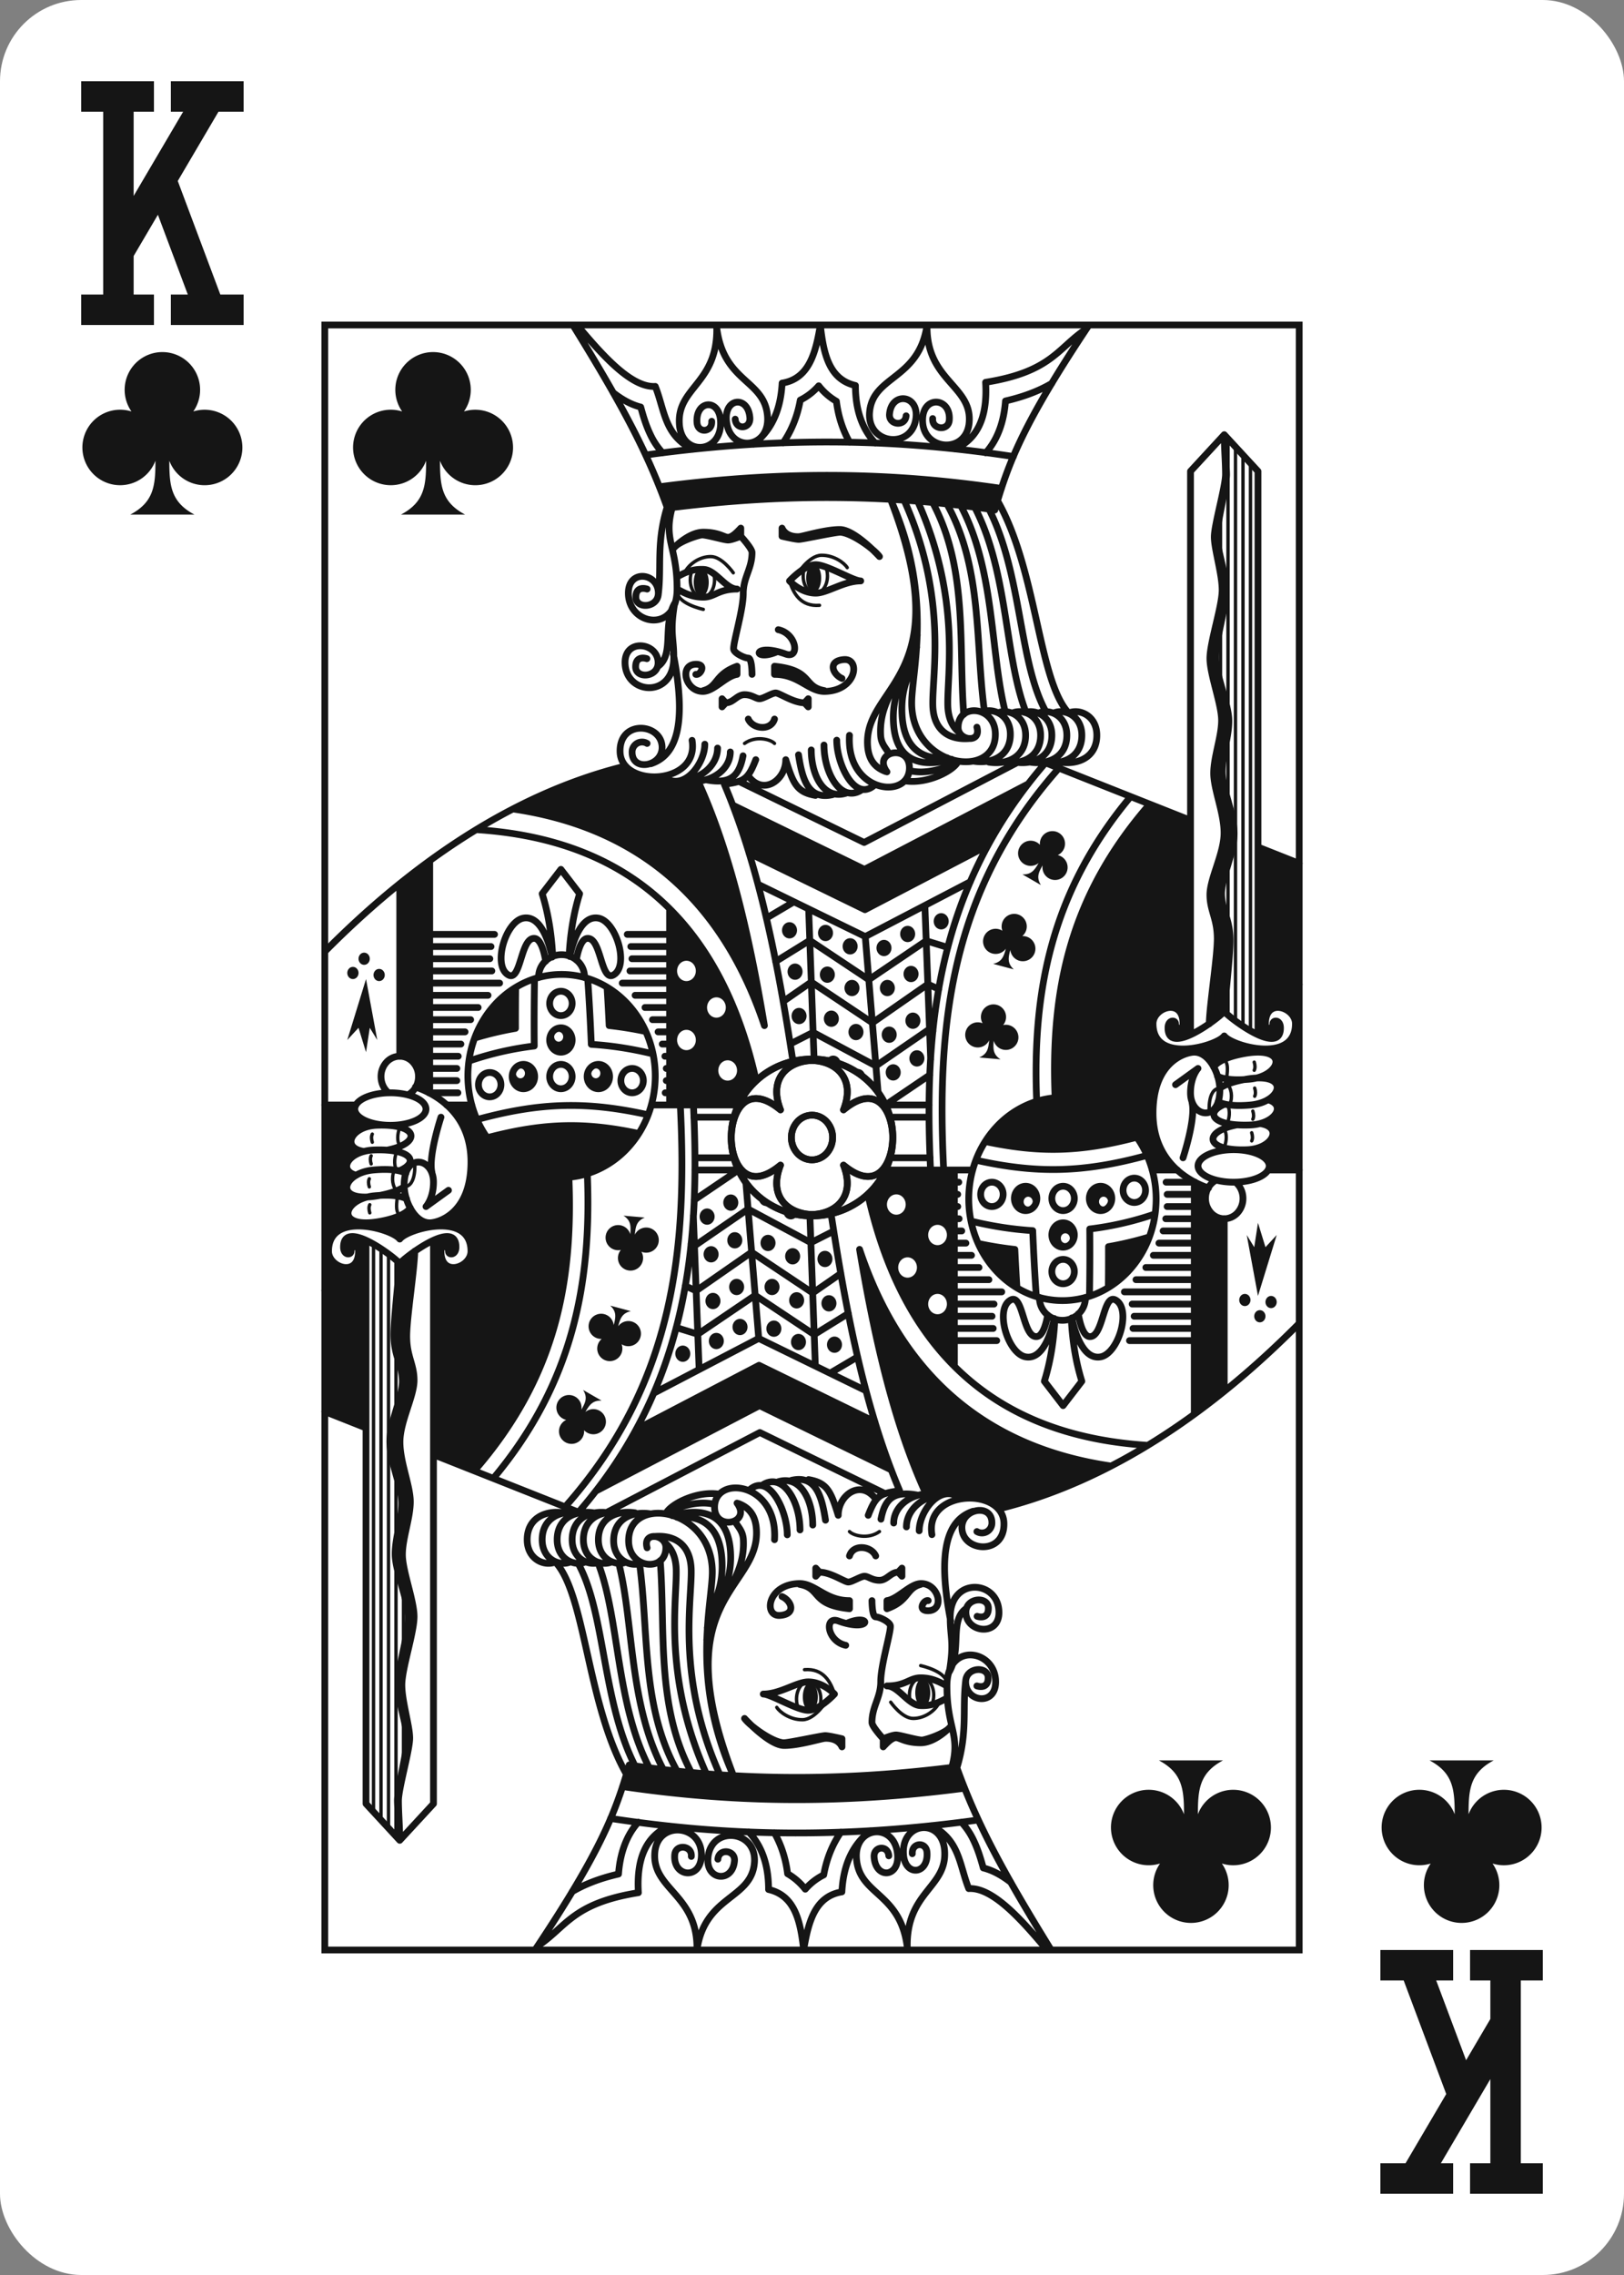 <svg xmlns="http://www.w3.org/2000/svg" xmlns:xlink="http://www.w3.org/1999/xlink" viewBox="0 0 240 336"><rect x="0" y="0" width="240" height="336" fill="#808080" stroke="none"/><use xlink:href="#a"/><use xlink:href="#b" x="48" y="48"/><use xlink:href="#c" transform="rotate(180 120 168)"/><g id="c"><use xlink:href="#d" width="36" height="36" x="6" y="12" stroke="#151515"/><use xlink:href="#e" width="24" height="24" x="12" y="52"/><use xlink:href="#f" x="48" y="48"/></g><defs><symbol id="d" fill="none" preserveAspectRatio="xMinYMid" viewBox="0 0 36 36"><path stroke-linecap="square" stroke-width="4.5" d="M8.25 2.25h3.25m3 0h-3m0 0v31.5m0 0H8.25m3.25 0h3m7-31.5H25m2.75 0H25m0 0L12.5 23.5m9 10.25H25m2.75 0H25m0 0-6.75-18"/></symbol><symbol id="e" viewBox="0 0 16 16"><path fill="#151515" d="M15.88 9.392a3.717 3.717 0 0 1-7.197 1.306c-.003 2.446.154 4.073 2.474 5.302H4.838c2.322-1.229 2.479-2.855 2.475-5.302a3.716 3.716 0 1 1-2.36-4.85 3.717 3.717 0 1 1 6.09 0 3.72 3.72 0 0 1 4.836 3.544"/></symbol><symbol id="f" fill="none"><use xlink:href="#e" width="24" height="24" x="4" y="4"/><use xlink:href="#e" width="8" height="8" x="105" y="73" transform="rotate(30 105 73)"/><use xlink:href="#e" width="8" height="8" x="98.5" y="86" transform="rotate(15 98.5 86)"/><use xlink:href="#e" width="8" height="8" x="95" y="100" transform="rotate(5 95 100)"/><path stroke="#151515" stroke-linecap="round" stroke-linejoin="round" d="M60.65 13.908c.12 1.637 2.29 1.442 2.171-.195-.238-3.275-3.715-3.008-3.473.312.357 4.913 6.46 4.364 6.078-.546-.423-5.45-6.475-4.913-7.505-13.061.162 8.226-5.89 8.777-5.52 14.231.334 4.915 6.436 4.367 6.079-.546-.242-3.32-3.712-2.963-3.474.312.12 1.638 2.29 1.443 2.171-.195M89.005.001c-.179 8.212 6.649 8.925 6.226 14.37-.382 4.91-7.278 4.202-6.87-.706.276-3.317 4.198-2.868 3.926.403-.137 1.636-2.59 1.384-2.454-.252M89.003.001c-1.18 8.109-8.01 7.418-8.492 12.857-.435 4.904 6.46 5.614 6.87.706.275-3.317-3.654-3.676-3.926-.404-.136 1.636 2.317 1.888 2.453.252m11.764 5.472q.193-.215.377-.444c1.496-1.87 2.331-4.344 2.545-7.221 2.927-.673 5.121-1.582 6.852-2.602m-14.315 9.696c3.08-1.386 4.863-4.34 4.525-9.85 9.794-1.564 10.66-5.097 14.898-7.887M42.606 9.982c1.258.978 2.598 1.765 4.081 2.137.362 1.274.766 2.767 1.598 4.412.413.816.96 1.613 1.642 2.354m4.423-.52c-4.197-2.116-4.118-5.825-5.513-9.295-3.539.21-7.802-4.586-11.579-9.094M67.72 17.422c1.21-1.742 2.11-3.867 2.546-6.331a8.9 8.9 0 0 0 2.728-2.11 9.1 9.1 0 0 0 2.613 2.283c.282 2.298.975 4.333 1.96 6.063m-14.228.298c2.408-1.848 4.01-4.644 4.243-9.042 3.977-.646 4.96-4.431 5.649-8.583.47 4.19 1.252 8.032 5.187 8.934.002 3.856 1.114 6.555 2.938 8.51M112.92.027c-9.87 14.778-11.919 20.458-13.906 27.303M36.701.072c7.557 12.215 11.082 19.03 13.942 26.991m-1.203-3.165c19.225-2.522 35.017-2.043 50.558.24m-49.37 2.914c18.367-2.339 33.477-1.89 48.393.257m-51.598-8.105c20.742-2.858 37.713-2.314 54.345.225M-.007 92.551C12.53 79.91 27.483 69.307 44.459 65.135m83.479 8.021-21.667-8.587M144 79.522l-6.092-2.415m-35.516-12.51L79.706 76.429l-18.531-9.034m-.897 3.51L79.754 80.4l24.21-12.628M62.699 78.007l17.126 8.35L97.99 76.88m-33.977 5.715 15.86 7.73m0 0 15.523-8.096m-15.524 8.097 1.896 23.028m6.912-27.623.857 22.721m-20.2-23.262-4.082 2.413m1.365 6.412 5.054-3.127 8.722 5.806 8.481-5.746 3.19.98m-24.333 7.99 4.162-2.88 9.025 6.024 8.198-5.702 1.622.721m-21.958 8.103 3.382-1.713 9.28 4.96 7.923-5.446.515.266M67.102 115.2h-.72m11.236 0h-.72m-25.944 0V86.215m55.551-21.55c-16.12 18.59-18 39.161-16.983 60.134m1.94-.001c-1.04-21.032.778-41.05 17.028-59.348m-3.284 49.214c-.652-16.001 2.032-30.847 13.882-45.005m-8.42 44.543c-.736-15.535 1.853-28.821 14.073-42.304m-16.816 42.232c-.646-15.648 2.034-29.644 13.979-43.36m-66.666-3.224c4.577 10.085 7.45 22.304 9.731 35.93-3.346-10.045-8.495-17.616-15.064-22.866-6.324-5.054-13.833-7.916-22.071-9.124M21.733 115.2h-3.716m-2.51-36.076V112.8m-4.43-30.266V108m123.498 18.593c.347.279.628.642.822 1.06s.295.879.295 1.347a3.13 3.13 0 0 1-.811 2.121 2.66 2.66 0 0 1-1.958.879 2.66 2.66 0 0 1-1.958-.879 3.13 3.13 0 0 1-.811-2.121c0-.568.148-1.124.428-1.603.28-.48.68-.864 1.154-1.107m-1.131 1.172c-2.542-.857-8.205-3.602-8.205-11.062 0-7.8 4.984-9 6.092-9 2.216 0 3.778 3.197 3.778 5.597 0 4.8-4.332 4.053-4.332.403 0-2.4 1.108-3.6 1.108-3.6l-3.323 2.4m6.519.533c.62-.427 1.588-.829 2.896-1.133 7.754-1.8 6.629 3.152 1.662 3.6-2.402.217-3.992-.029-4.788-.491m7.354-.29c2.802.769 1.11 3.604-2.663 3.738-5.586.199-6.697-1.85-3.692-3.084m5.177 2.867c3.478.491 1.915 3.724-1.899 3.868-6.278.237-6.574-2.706-1.46-3.677m-3.461-8.518c.385-.661 1.588-1.356 3.59-1.821 7.754-1.8 6.629 3.152 1.661 3.6-2.321.21-3.884-.013-4.704-.445m-3.744 3.932c.554 2.4-1.34 8.121-1.34 8.121m1.107-18.189V21.6l4.985-5.4m0 0 4.985 5.4v83.211M132.923 16.2c.049 1.762.3 3.97.346 5.769.045 1.8-1.474 7.492-1.428 9.292.045 1.799 1.298 5.413 1.358 7.812s-1.612 7.743-1.551 10.142c.06 2.4 1.893 6.703 1.953 9.102s-1.033 5.433-.972 7.832 1.679 5.787 1.755 8.786-1.918 6.766-1.857 9.165c.06 2.4 1.174 3.469 1.25 6.467.059 2.333-.598 7.57-.809 10.908m-.045-85.275c-.004 1.838.19 4.052.19 5.852s-1.662 7.447-1.662 9.247 1.162 5.449 1.162 7.849-1.806 7.692-1.806 10.092 1.723 6.757 1.723 9.157-1.169 5.4-1.169 7.8 1.533 5.834 1.533 8.834-2.087 6.708-2.087 9.108 1.086 3.501 1.086 6.501c0 2.791-1.126 9.704-1.19 12.584M22.531 117.34c9.48-2.59 16.316-2.668 25.213-.698m-16.75-20.076a401 401 0 0 0-.04 9.922 46.8 46.8 0 0 0-9.652 2.224M38.85 96.515c.228 3.235.403 6.479.533 9.729 2.915.181 5.945.638 9.1 1.407m-24.42 12.369c8.426-2.212 14.384-2.293 22.297-.62M28.207 97.856c-.024 2.017-.03 4.024-.026 6.025a51 51 0 0 0-6.034 1.431m25.281-.967a55 55 0 0 0-5.405-.876q-.134-2.839-.312-5.67m-10.115-1.415-.001-.084a3.24 3.24 0 0 1 .994-2.333c.316-.307.69-.55 1.102-.716a3.48 3.48 0 0 1 2.599 0c.412.166.786.41 1.101.715.315.307.566.67.736 1.071a3.2 3.2 0 0 1 .257 1.352M33.6 93.356c-.35-1.71-1.544-6.244-4.246-5.756-2.652.479-4.613 7.082-2.216 8.4 1.877 1.032 1.783-5.625 3.877-5.4 1.036.111 1.505 2.58 1.628 3.363m1.041-.703v-.003c-.163-3.162-.625-6.26-1.561-9.257l2.77-3.6L37.66 84c-.928 2.974-1.39 6.049-1.557 9.186v.002m1.066.603c.158-.922.63-3.087 1.6-3.191 2.094-.225 1.999 6.432 3.876 5.4 2.397-1.318.436-7.921-2.215-8.4-2.659-.48-3.856 3.9-4.229 5.67m-16.53 20.13h-4.27m4.113-1.8h-4.007m4.01-1.8h-4.01m4.213-1.8h-4.213m4.606-1.8h-4.606m5.22-1.8h-5.22m6.048-1.8h-6.048m7.156-1.8h-7.156m8.615-1.8h-8.615m10.33-1.8h-10.33m9.179-1.8h-9.18m8.886-1.8h-8.885m9.056-1.8h-9.056m9.575-1.8h-9.575m35.446 23.4h-.646m.646-1.8h-.488m.488-1.8h-.492m.492-1.8h-.695m.695-1.8h-1.087m1.087-1.8h-1.7m1.7-1.8h-2.527m2.527-1.8h-3.635m3.635-1.8h-5.096m5.096-1.8h-6.998m6.998-1.8h-5.858m5.858-1.8H45.39m5.563-1.8H45.22m5.734-1.8H44.7m99.3 34.8h-4.605m-1.487-25.2L144 97.4M95.875 64.42c2.835.451 5.458-.845 5.439-3.994-.016-2.87-2.577-3.977-4.198-3.243m1.014 7.378c2.834.451 5.457-.845 5.439-3.994-.016-2.778-2.417-3.905-4.04-3.307m.816 7.301c2.835.451 5.458-.845 5.439-3.994-.016-2.87-2.577-3.977-4.198-3.243m.421 7.237c2.834.451 5.457-.845 5.439-3.994-.016-2.74-2.353-3.874-3.975-3.33m.751 7.324c2.835.451 5.458-.845 5.439-3.994-.016-2.87-2.577-3.977-4.198-3.243m.974 7.237c2.835.451 5.458-.845 5.44-3.994-.017-2.87-2.578-3.977-4.198-3.243m.974 7.237c2.834.451 5.457-.845 5.439-3.994-.017-2.87-2.577-3.977-4.198-3.243M83.624 25.78c6.463 14.432 3.003 25.624 3.112 30.296.218 9.325 12.402 11.125 12.363 4.35-.025-4.2-5.5-4.625-5.5-1.025-.064 1.992 3.472 2.468 2.77 0M85.622 25.907c6.45 14.374 4.12 25.58 4.23 30.238.09 3.886 2.595 5.201 5.483 4.922m-7.716-35.033c6.396 14.313 4.34 25.466 4.448 30.11.046 1.965.708 3.272 1.725 4.049m-3.954-33.959c5.255 9.832 3.806 21.133 4.593 31.277m-2.484-31.069c5.281 9.523 4.167 20.444 5.53 30.558m-3.506-30.345c5.086 9.61 4.347 21.393 6.552 30.333m-4.472-30.07c4.972 9.631 4.355 21.77 7.518 30.134m-5.42-29.867c4.943 9.734 4.361 22.686 8.466 30.014M99.43 25.98c5.713 10.037 6 25.863 10.231 31.02M85.793 67.338c3.289.488 7.17-1.512 7.807-2.892M83.63 25.8c10.121 26.221-3.766 27.336-3.426 36.107.093 2.416 1.211 3.493 2.683 4.042m3.508-.143c2.387.63 5.379-.312 7.318-1.356M87.557 45.8c-1.03 5.756-5.736 8.782-5.414 14.79.072 1.353.844 1.934 1.262 2.773m4.069-15.785c-1.163 3.733-3.707 6.046-3.434 11.145.343 6.42 5.021 6.472 8.6 5.42m-5.326-14.756c-.975 2.347-2.22 4.217-2.006 8.213.288 5.375 3.501 6.653 6.64 6.309M77.538 60.6c-.507 8.547 8.862 9.6 8.862 4.8 0-3.6-5.539-2.4-3.323.6m-7.422-4.68c0 3.6 2.751 9.34 5.664 6.55m-7.547-5.83c0 4.2 2.5 8.508 5.467 6.681m-7.35-5.961c0 3.6 1.772 7.44 5.142 6.387m-7.025-5.667c.554 3.6 1.44 6.72 5.035 5.884m-2.53.112C69.784 69 69.231 67.8 68.123 64.2c0 3-3.323 5.4-5.539 2.4m1.108-2.4c-1.108 2.856-1.704 3.222-4.43 3.6m2.547-4.171c-.554 2.855-1.722 4.234-5.317 3.571m3.434-4.142c0 2.855-3.387 4.977-6.757 4.142m2.99-5.285c0 2.856-3.114 7.065-6.026 4.851m4.144-5.422c1.108 6.663-10.523 7.056-10.643 1.681-.108-4.825 6.212-4.225 6.212-.625 0 2.837-4.521 3.627-4.43.6a1.465 1.465 0 0 1 2.215-1.2m10.412.687c0 2.42-2.275 4.545-5.02 4.628m-1.685-40.13c-1.33 4.868.723 5.661.723 12.015m0 0c0 6.6-7.2 5.4-7.2.6 0-3.6 4.431-3 4.431 0 0 2.209-3.323 2.4-3.323.6s1.662-1.2 1.662-1.2m4.43 0c1.108.6 2.216 1.2 3.877 1.2 1.662 0 2.216-1.2 4.985-1.2-1.662 0-3.153-2.803-4.902-2.901-1.744-.099-2.852.501-3.96 1.101m-1.493-10.22c-1.618 5.352-.76 8.717-1.29 12.865m-1.682 9.438s-1.662-.6-1.662 1.2 3.323 1.609 3.323-.6c0-3-4.885-3.65-4.885-.05 0 4.8 7.136 5.367 7.2-.6.033-3.079-.618-3.633.128-8.116-1.854 3.283.018 7.609-2.507 9.332m2.315-1.849c2.095 10.735.313 15.012-3.324 16.2m13.293-33.6V30c-.554.6-1.323 1.39-1.935 1.357-.553-.03-1.388-.757-3.604-.757-2.215 0-4.43 2.4-4.43 2.4.724-1.033 3.854-2.026 4.294-1.997.901.06 3.232.757 3.786.757s1.889-.56 1.889-.56m0 0s1.661 1.8 1.661 2.4c0 2.4-1.297 3.65-1.297 6.05s-1.472 7.15-1.426 8.193c.026.6 1.616 1.357 2.17 1.357s.553 2.4.553 2.4m3.877-6.6c2.77.6 3.21 4.359 1.108 3.6-4.985-1.8-4.985 1.2-1.389-.296M59.261 55.8l-.553.6v-1.2zm0 0c1.108 0 1.662-1.2 2.77-1.2 1.107 0 1.661.6 2.215.6s1.835-.855 2.39-.855c.553 0 2.595 1.455 4.256 1.455m0 0 .554.6v-1.2zm-8.307 2.4c.649 1.483 3.323 1.8 3.876 0m-11.63-6.6c.644.173 1.661-1.519 0-1.494-2.51.039-1.584 4.017 1.048 4.012 1.618-.002 3.382-2.266 5.044-2.518v-1.2c-3.323 1.2-2.77 3-4.985 3.6m20.493-1.8c-1.372-.6-2.18-2.577.269-2.786 2.5-.214 1.946 4.586-2.784 4.704-2.39.06-3.875-2.518-7.455-2.518v-1.2c5.771.6 4.093 3 7.367 3.6M59.056 67.858c4.963 11.685 7.805 25.612 10.128 40.891m2.322-22.5.803 22.18M61.14 115.2H48.252m41.057 0h-6.453m0-.001 6.559-4.44M22.374 74.533C42.6 75.812 58.063 86.09 63.753 111.622M83.545 117h5.674m-34.665 0h5.798m-11.516-6.087c0 1.97-.358 3.92-1.054 5.74a15.1 15.1 0 0 1-3.001 4.867 13.8 13.8 0 0 1-4.492 3.251 12.9 12.9 0 0 1-5.299 1.142 12.9 12.9 0 0 1-5.298-1.142 13.8 13.8 0 0 1-4.492-3.251 15.1 15.1 0 0 1-3.002-4.867 16.1 16.1 0 0 1-1.054-5.74c0-3.978 1.459-7.794 4.056-10.607s6.118-4.393 9.79-4.393 7.194 1.58 9.791 4.393 4.055 6.629 4.055 10.607M75.046 120c0 .875-.32 1.715-.892 2.333A2.93 2.93 0 0 1 72 123.3a2.93 2.93 0 0 1-2.154-.967 3.44 3.44 0 0 1-.892-2.333c0-.875.32-1.715.892-2.333A2.93 2.93 0 0 1 72 116.7c.808 0 1.583.348 2.154.967.571.618.892 1.458.892 2.333m1.612-4.087c1.878-4.811-1.31-7.214-4.658-7.284-3.348.07-6.536 2.473-4.659 7.284-4.984-4.146-7.241.268-7.27 4.087.029 3.819 2.286 8.233 7.27 4.087-1.877 4.811 1.311 7.214 4.659 7.284 3.347-.07 6.536-2.473 4.658-7.284 4.985 4.146 7.242-.268 7.27-4.087-.028-3.819-2.285-8.233-7.27-4.087m62.911 8.287c0 .637-.554 1.247-1.541 1.697s-2.325.703-3.72.703-2.734-.253-3.721-.703-1.541-1.06-1.541-1.697.554-1.247 1.541-1.697 2.325-.703 3.721-.703 2.733.253 3.72.703 1.541 1.06 1.541 1.697m-17.169-21c0-2.4 4.431-3.925 4.431 0 0 .894-1.108.904-1.108 0 0-.6-1.1-.615-1.108.6-.027 4.2 7.2-1.2 8.308-2.4 1.108 1.2 8.335 6.6 8.308 2.4-.008-1.215-1.108-1.2-1.108-.6 0 .904-1.108.894-1.108 0 0-3.925 4.431-2.4 4.431 0 0 6-9.415 3.312-10.523 1.8-1.108 1.512-10.523 4.2-10.523-1.8m-85.846 2.4c0 .477-.175.935-.487 1.273a1.6 1.6 0 0 1-1.175.527c-.44 0-.863-.19-1.175-.527a1.88 1.88 0 0 1-.486-1.273c0-.477.175-.935.486-1.273a1.6 1.6 0 0 1 1.175-.527c.44 0 .863.19 1.175.527.312.338.487.796.487 1.273m0-5.4c0 .477-.175.935-.487 1.273a1.6 1.6 0 0 1-1.175.527c-.44 0-.863-.19-1.175-.527a1.88 1.88 0 0 1-.486-1.273c0-.477.175-.935.486-1.273a1.6 1.6 0 0 1 1.175-.527c.44 0 .863.19 1.175.527.312.338.487.796.487 1.273m0 10.8c0 .477-.175.935-.487 1.273a1.6 1.6 0 0 1-1.175.527c-.44 0-.863-.19-1.175-.527a1.88 1.88 0 0 1-.486-1.273c0-.477.175-.935.486-1.273a1.6 1.6 0 0 1 1.175-.527c.44 0 .863.19 1.175.527.312.338.487.796.487 1.273m-5.539 0c0 .477-.175.935-.486 1.273a1.6 1.6 0 0 1-1.175.527c-.44 0-.864-.19-1.175-.527a1.88 1.88 0 0 1-.487-1.273c0-.477.175-.935.487-1.273a1.6 1.6 0 0 1 1.175-.527c.44 0 .863.19 1.175.527.311.338.486.796.486 1.273m-4.984 1.2c0 .477-.175.935-.487 1.273a1.6 1.6 0 0 1-1.175.527c-.44 0-.863-.19-1.175-.527a1.88 1.88 0 0 1-.486-1.273c0-.477.175-.935.486-1.273a1.6 1.6 0 0 1 1.175-.527c.44 0 .863.19 1.175.527.312.338.487.796.487 1.273m16.061-1.2c0 .477-.175.935-.486 1.273a1.6 1.6 0 0 1-1.175.527 1.6 1.6 0 0 1-1.175-.527 1.88 1.88 0 0 1-.487-1.273c0-.477.175-.935.487-1.273a1.6 1.6 0 0 1 1.175-.527c.44 0 .863.19 1.175.527.311.338.486.796.486 1.273m4.985.6c0 .477-.175.935-.487 1.273a1.6 1.6 0 0 1-1.175.527c-.44 0-.863-.19-1.175-.527a1.88 1.88 0 0 1-.486-1.273c0-.477.175-.935.486-1.273a1.6 1.6 0 0 1 1.175-.527c.44 0 .864.19 1.175.527.312.338.487.796.487 1.273m34.892-77.4s-3.645-3.994-5.86-3.994-5.461 1.023-6.014 1.052c-.612.033-1.972-.058-2.526-1.258v1.2s1.926.461 2.48.461 5.557-1.108 6.196-1.052c1.76.154 5 2.558 5.724 3.591m-13.292 3.6s2.215-2.4 3.877-2.4 5.538 2.4 6.646 2.4c-2.475-.006-4.959 1.8-6.646 1.8-2.216 0-3.877-1.8-3.877-1.8M83.946 120c0 3.073-1.259 6.02-3.499 8.192s-5.279 3.394-8.447 3.394-6.207-1.221-8.447-3.394-3.5-5.119-3.5-8.192 1.26-6.02 3.5-8.192 5.279-3.394 8.447-3.394 6.207 1.221 8.447 3.394 3.499 5.119 3.499 8.192"/><path fill="#151515" d="M74.54 22.206c-7.83-.013-16.088.51-25.1 1.692l1.187 3.154c18.368-2.339 33.479-1.89 48.394.257l.977-3.172c-8.256-1.212-16.583-1.916-25.458-1.93m-30.08 42.93c-5.746 1.411-11.26 3.56-16.576 6.312 8.188 1.246 15.697 4.108 22.021 9.162 6.57 5.25 11.718 12.821 15.064 22.866-2.28-13.625-5.154-25.845-9.731-35.93l-8.161-.946zm59.505 2.636L79.754 80.4l-19.476-9.495 2.42 7.102 17.127 8.35L97.99 76.88zm17.939 2.998c-11.945 13.716-14.625 27.712-13.979 43.36l2.743.072c-.736-15.535 1.853-28.821 14.074-42.304zm16.004 6.306v22.527L144 97.4V79.514zM15.498 79.13c-1.51 1.097-4.43 3.401-4.43 3.401l.009 25.47c1.53 0 2.77 1.343 2.77 3 0 .593-.16 1.145-.464 1.567.56.154 1.33.455 2.16.899l-.035-.666zm100.81 15.311c-.45-.007-.45.727 0 .72h8.308c.449.007.449-.727 0-.72zm-3.042 3-.126.72h13.137v-.72zm-.462 2.82-.138 1.08h8.559l.802-1.08zm-.332 3-.09 1.08h8.475l-.115-1.08zm-.191 3.06-.055 2.16h10.926l-1.52-2.16zm-.067 3.72.015.72h9.571l.339-.72zm.05 2.4 1.64.72h7.158l.154-.72zm4.936 2.4.982.72h2.59l.039-.72zm2.788 2.4.611.72h.225l-.06-.72zm-80.324.798a.3.3 0 0 0-.178.063 7.6 7.6 0 0 1-4.496 1.452 7.6 7.6 0 0 1-4.112-1.191.31.31 0 0 0-.373.018.36.36 0 0 0-.13.24.4.4 0 0 0 .067.269q.04.058.099.093a8.24 8.24 0 0 0 4.45 1.291 8.24 8.24 0 0 0 4.864-1.573.36.36 0 0 0 .132-.18.4.4 0 0 0 .005-.23.36.36 0 0 0-.125-.186.3.3 0 0 0-.203-.066m3.668.44a.3.3 0 0 0-.14.033.34.34 0 0 0-.114.094c-1.964 2.425-4.848 3.948-8.088 3.948-3.033 0-5.754-1.335-7.701-3.497a.316.316 0 0 0-.474-.01.384.384 0 0 0-.002.513c2.068 2.295 4.963 3.714 8.177 3.714 3.433 0 6.501-1.618 8.587-4.193a.39.39 0 0 0 .057-.387.35.35 0 0 0-.121-.156.32.32 0 0 0-.18-.059"/><path fill="#151515" d="M132.923 16.2c-.004 1.838.19 4.052.19 5.852s-1.661 7.447-1.661 9.247 1.161 5.449 1.161 7.849-1.806 7.692-1.806 10.092 1.723 6.757 1.723 9.157-1.169 5.4-1.169 7.8 1.533 5.835 1.533 8.835-2.087 6.707-2.087 9.107 1.087 3.501 1.087 6.501c0 2.791-1.127 9.704-1.191 12.584l2.265-1.749c.212-3.338.868-8.575.809-10.908-.076-2.998-1.19-4.067-1.25-6.466s1.933-6.167 1.857-9.166-1.695-6.387-1.755-8.786c-.061-2.4 1.033-5.433.972-7.832s-1.893-6.703-1.953-9.102 1.612-7.743 1.551-10.142c-.06-2.4-1.313-6.013-1.358-7.812s1.473-7.493 1.428-9.292c-.046-1.8-.297-4.008-.346-5.769M72.25 35.283c-.293 0-.575.222-.783.616-.208.393-.325.928-.325 1.484 0 .557.117 1.092.325 1.485.208.394.49.615.783.615s.576-.22.784-.614c.207-.394.324-.928.324-1.486 0-.556-.117-1.09-.325-1.484-.207-.394-.489-.616-.783-.616m-16.62.621c-.294 0-.576.222-.783.615-.208.394-.325.928-.325 1.485s.117 1.092.325 1.485c.207.394.49.615.783.615s.575-.22.783-.615c.208-.393.325-.928.325-1.485s-.117-1.09-.325-1.484-.49-.616-.783-.616M60.923 50.4c-3.323 1.2-2.77 3-4.985 3.6l-.059.118c1.618-.002 3.383-2.266 5.044-2.518zm5.538 0v1.2c3.58 0 5.065 2.578 7.455 2.518L73.828 54c-3.274-.6-1.596-3-7.367-3.6m58.265 21.487c-12.205 13.494-14.794 26.78-14.081 42.308 5.513.688 10.054 4.921 11.603 10.578l3.703.019c-1.914-1.733-3.551-4.381-3.551-8.392 0-7.8 4.985-9 6.092-9 1.187 0 2.186.918 2.867 2.176.394-.624 1.597-1.319 3.599-1.784 7.389-1.715 6.715 2.701 2.274 3.486 4.095-.421 4.304 1.839 2.162 3.13 2.362.667 1.482 2.826-1.188 3.531 3.46.492 1.897 3.725-1.89 3.958 1.922.452 3.253 1.307 3.253 2.303 0 .22-.065.433-.18.618l4.611-.014V79.52l-6.092-2.42-.012 27.71c1.778.819 3.347.951 3.335-1.01-.008-1.215-1.108-1.2-1.108-.6 0 .904-1.108.894-1.108 0 0-3.925 4.431-2.4 4.431 0 0 6-9.415 3.312-10.523 1.8-.466.636-2.401 1.479-4.488 1.797l-.089.014a12 12 0 0 1-.378.049c-2.739.307-5.568-.371-5.568-3.66 0-2.4 4.431-3.925 4.431 0 0 .894-1.108.904-1.108 0 0-.6-1.1-.615-1.108.6-.012 1.935 1.516 1.832 3.299 1.026l.024-31.72zm12.506 39.391q-.325.033-.685.089.356-.03.685-.089M50.973 86.231l-.03 28.969 10.052.009 2.733-3.699c-2.508-11.178-6.895-19.424-12.755-25.28m40.121.639c-.293 0-.575.126-.783.351s-.324.53-.324.849.116.623.324.849.49.35.783.35.576-.126.784-.35c.207-.226.324-.53.324-.85 0-.317-.117-.623-.324-.848a1.07 1.07 0 0 0-.784-.351M68.677 88.2c-.294 0-.576.126-.783.352-.208.224-.325.53-.325.848s.117.623.325.849c.207.225.49.351.783.351s.575-.126.783-.351.325-.53.325-.849-.117-.624-.325-.849a1.07 1.07 0 0 0-.783-.351m5.32.394c-.294 0-.576.126-.783.352s-.325.53-.325.848.117.624.325.849c.207.225.49.351.783.351s.576-.126.783-.352c.208-.224.325-.53.325-.848s-.117-.623-.325-.849a1.07 1.07 0 0 0-.783-.351m12.14.148c-.293 0-.575.126-.782.351s-.325.53-.325.849.117.623.325.848c.207.225.49.352.783.352s.575-.126.783-.352.325-.53.325-.848-.117-.624-.325-.849a1.07 1.07 0 0 0-.783-.351m-8.502 1.823c-.294 0-.576.126-.783.351s-.325.53-.325.849.117.623.325.848c.207.225.49.352.783.352s.575-.127.783-.352.325-.53.325-.848c0-.319-.117-.624-.325-.849a1.07 1.07 0 0 0-.783-.351m5.002.246c-.294 0-.576.126-.784.351-.207.225-.324.53-.324.849s.117.623.324.849.49.351.784.351c.293 0 .575-.126.783-.352s.324-.53.324-.848-.116-.623-.324-.849a1.07 1.07 0 0 0-.783-.351M5.815 92.7a.8.8 0 0 0-.587.264.94.94 0 0 0-.243.636.94.94 0 0 0 .243.636.8.8 0 0 0 .587.264.8.8 0 0 0 .588-.264.94.94 0 0 0 .243-.636.94.94 0 0 0-.243-.636.8.8 0 0 0-.588-.264m47.631 1.2c.765 0 1.385.672 1.385 1.5s-.62 1.5-1.385 1.5-1.384-.672-1.384-1.5.62-1.5 1.384-1.5m16.05.408c-.294 0-.576.127-.784.352s-.324.53-.324.848c0 .319.116.624.324.849s.49.351.783.351.576-.126.783-.351.325-.53.325-.849-.117-.623-.325-.848a1.07 1.07 0 0 0-.783-.352m17.142.345c-.294 0-.575.127-.783.352s-.325.53-.325.848c0 .319.117.624.325.849s.49.351.783.351.576-.126.783-.351.325-.53.325-.849-.117-.623-.325-.848a1.07 1.07 0 0 0-.783-.352m-12.368.099c-.294 0-.576.126-.783.351s-.325.53-.325.849.117.623.325.848c.207.225.489.352.783.352s.575-.127.783-.352.325-.53.325-.848c0-.319-.117-.624-.325-.849a1.07 1.07 0 0 0-.783-.351M4.154 94.8a.8.8 0 0 0-.588.264.94.94 0 0 0-.243.636.94.94 0 0 0 .243.636.8.8 0 0 0 .588.264.8.8 0 0 0 .587-.264.94.94 0 0 0 .244-.636.94.94 0 0 0-.244-.636.8.8 0 0 0-.587-.264m3.877.3a.8.8 0 0 0-.588.264A.94.94 0 0 0 7.2 96a.94.94 0 0 0 .243.636.8.8 0 0 0 .588.264.8.8 0 0 0 .587-.264.94.94 0 0 0 .243-.636.94.94 0 0 0-.243-.636.8.8 0 0 0-.587-.264m-1.939 1.5-2.769 9 1.662-1.8 1.107 3.6.554-3.6 1.108 1.8zm71.816.122c-.294 0-.576.127-.784.352-.207.225-.324.53-.324.848s.117.624.324.849.49.351.784.351c.293 0 .575-.126.783-.351s.324-.53.324-.849-.116-.623-.324-.848a1.07 1.07 0 0 0-.783-.352m5.229 0c-.294 0-.576.127-.784.352-.207.225-.324.53-.324.848s.117.624.325.849c.207.225.489.351.783.351s.575-.126.783-.351.325-.53.325-.849-.117-.623-.325-.848a1.07 1.07 0 0 0-.783-.352m-41.416 1.08q.165 2.828.302 5.667c1.766.196 3.567.485 5.398.844-1.253-2.764-3.243-5.025-5.7-6.51m-13.527.05c-2.703 1.646-4.833 4.243-6.032 7.414a60 60 0 0 1 6.02-1.385q-.007-3 .012-6.028M57.877 99.3c.764 0 1.384.672 1.384 1.5s-.62 1.5-1.384 1.5c-.765 0-1.385-.672-1.385-1.5s.62-1.5 1.385-1.5m12.21 1.56c-.294 0-.576.126-.784.351a1.26 1.26 0 0 0-.324.849c0 .318.117.623.324.849s.49.351.784.351c.293 0 .575-.126.783-.351.207-.226.324-.531.324-.849s-.117-.623-.324-.849a1.07 1.07 0 0 0-.783-.351m4.774.394c-.294 0-.575.127-.783.352s-.325.53-.325.848.117.624.325.849.49.351.783.351.576-.126.783-.351.325-.531.325-.849-.117-.623-.325-.848a1.07 1.07 0 0 0-.783-.352m12.05.296c-.294 0-.576.126-.783.351a1.25 1.25 0 0 0-.325.849c0 .318.117.623.325.848.207.225.49.352.783.352s.576-.127.783-.352.325-.53.325-.848-.117-.624-.325-.849a1.07 1.07 0 0 0-.783-.351m-8.412 1.675c-.294 0-.576.126-.783.351s-.325.53-.325.849.117.623.325.848c.207.225.489.352.783.352s.575-.127.783-.352.324-.53.324-.848a1.25 1.25 0 0 0-.324-.849 1.07 1.07 0 0 0-.783-.351m4.91.394c-.293 0-.575.126-.783.351a1.25 1.25 0 0 0-.324.849c0 .318.117.623.324.848s.49.352.784.352.575-.127.783-.352.325-.53.325-.848-.117-.624-.325-.849a1.07 1.07 0 0 0-.783-.351m-48.517.181c-.44 0-.863.19-1.175.527a1.88 1.88 0 0 0-.486 1.273c0 .477.175.935.486 1.273.312.337.735.527 1.175.527s.863-.19 1.175-.527c.312-.338.487-.796.487-1.273s-.175-.935-.487-1.273a1.6 1.6 0 0 0-1.175-.527m18.554.3c.765 0 1.385.672 1.385 1.5s-.62 1.5-1.385 1.5-1.384-.672-1.384-1.5.62-1.5 1.384-1.5m-18.881.293a.63.63 0 0 1 .472.213.786.786 0 0 1 0 1.031.65.65 0 0 1-.472.214.64.64 0 0 1-.472-.214.76.76 0 0 1-.196-.515c0-.193.07-.379.196-.515a.64.64 0 0 1 .471-.214m52.937 2.723c-.294 0-.575.127-.783.352s-.325.53-.325.848.117.624.325.849.49.351.783.351.576-.126.784-.351c.207-.225.324-.531.324-.849s-.117-.623-.325-.848a1.07 1.07 0 0 0-.783-.352m-12.368.788c-.213 0-.421.067-.6.192s-.32.303-.409.512l2.114.574a1.27 1.27 0 0 0-.322-.926 1.07 1.07 0 0 0-.783-.352m-15.596.696c.765 0 1.385.672 1.385 1.5s-.62 1.5-1.385 1.5c-.764 0-1.384-.672-1.384-1.5s.62-1.5 1.384-1.5m24.463.585c-.294 0-.576.127-.783.352s-.325.53-.325.848c0 .319.117.624.325.849.207.225.49.351.783.351s.575-.126.783-.351.325-.53.325-.849-.117-.623-.325-.848a1.07 1.07 0 0 0-.783-.352m-54.647.015c-.44 0-.863.19-1.175.527a1.88 1.88 0 0 0-.487 1.273c0 .477.175.935.487 1.273s.734.527 1.175.527c.44 0 .863-.19 1.175-.527a1.88 1.88 0 0 0 .486-1.273 1.88 1.88 0 0 0-.486-1.273 1.6 1.6 0 0 0-1.175-.527m11.077 0a1.6 1.6 0 0 0-1.175.527 1.88 1.88 0 0 0-.487 1.273c0 .477.175.935.487 1.273a1.6 1.6 0 0 0 1.175.527c.44 0 .863-.19 1.175-.527a1.88 1.88 0 0 0 .486-1.273 1.88 1.88 0 0 0-.486-1.273 1.6 1.6 0 0 0-1.175-.527m-.376.593a.64.64 0 0 1 .472.214.76.76 0 0 1 .195.515c0 .193-.07.379-.195.515a.64.64 0 0 1-.472.214.65.65 0 0 1-.472-.214.7.7 0 0 1-.145-.236.79.79 0 0 1 .145-.795.63.63 0 0 1 .472-.213m-11.141.007a.63.63 0 0 1 .472.213.784.784 0 0 1 0 1.031.65.65 0 0 1-.473.214.64.64 0 0 1-.471-.214.76.76 0 0 1-.196-.515c0-.193.07-.379.196-.515a.64.64 0 0 1 .471-.214m49.858.075c-.223 0-.44.072-.623.208l1.713 1.205q.017-.106.017-.213c0-.318-.117-.624-.324-.849a1.07 1.07 0 0 0-.783-.351m-42.707 8.37c-3.753.029-7.54.606-12.031 1.788 2.503 3.581 6.482 5.88 10.956 5.88 4.736 0 8.916-2.575 11.391-6.508-3.72-.787-7.004-1.187-10.316-1.16"/><path stroke="#151515" stroke-linecap="round" stroke-linejoin="round" stroke-width=".5" d="M133.477 60.12v28.208m0-31.12V16.8m3.323 87.424V20.4m-1.108 83.153V19.2m-1.107 83.588V18m-1.108 83.908v-6.301m-1.108-69.338v8.016m0 6.884v11.639m.616 55.685c.43.583.51 1.148.275 2.858m.217.849c.43.583.743 1.684.281 2.926m-.457-.144c.43.584.515 1.832.099 2.852m-.494.945c.431.584.402 1.733.008 2.705m4.44-12.613c.141.461.161.87 0 1.2m.068 2.635c.141.461.162.87 0 1.2m-.273 2.194c.142.462.162.87 0 1.2m-.167 2.001c.141.462.161.87 0 1.2m-4.74-7.768c-1.852.067-1.534 3.667-1.534 3.667M53.169 36.6c.554-1.2 2.126-2.4 3.877-2.4 1.662 0 3.323 2.4 3.323 2.4m9.416.253s1.727-2.82 3.61-2.844c1.868-.023 3.404 1.155 3.81 1.824M68.677 37.8c.554 1.8 1.64 3.824 4.43 3.6M52.063 39c-.362 2.117 3.877 3 3.877 3m1.54-5.301c.078.289.121.603.121.932 0 1.419-.805 2.569-1.797 2.569-.993 0-1.797-1.15-1.797-2.569 0-.499.099-.965.271-1.359m19.746-.555c.167.39.264.85.264 1.34 0 1.42-.805 2.57-1.798 2.57-.992 0-1.797-1.15-1.797-2.57 0-.44.078-.856.215-1.219M62.031 61.8c1.661-1.2 3.877-.6 4.43 0"/></symbol><rect id="a" width="240" height="336" fill="#fff" rx="12" ry="12"/><path id="b" fill="none" stroke="#151515" d="M0 0h144v240H0z"/></defs></svg>
